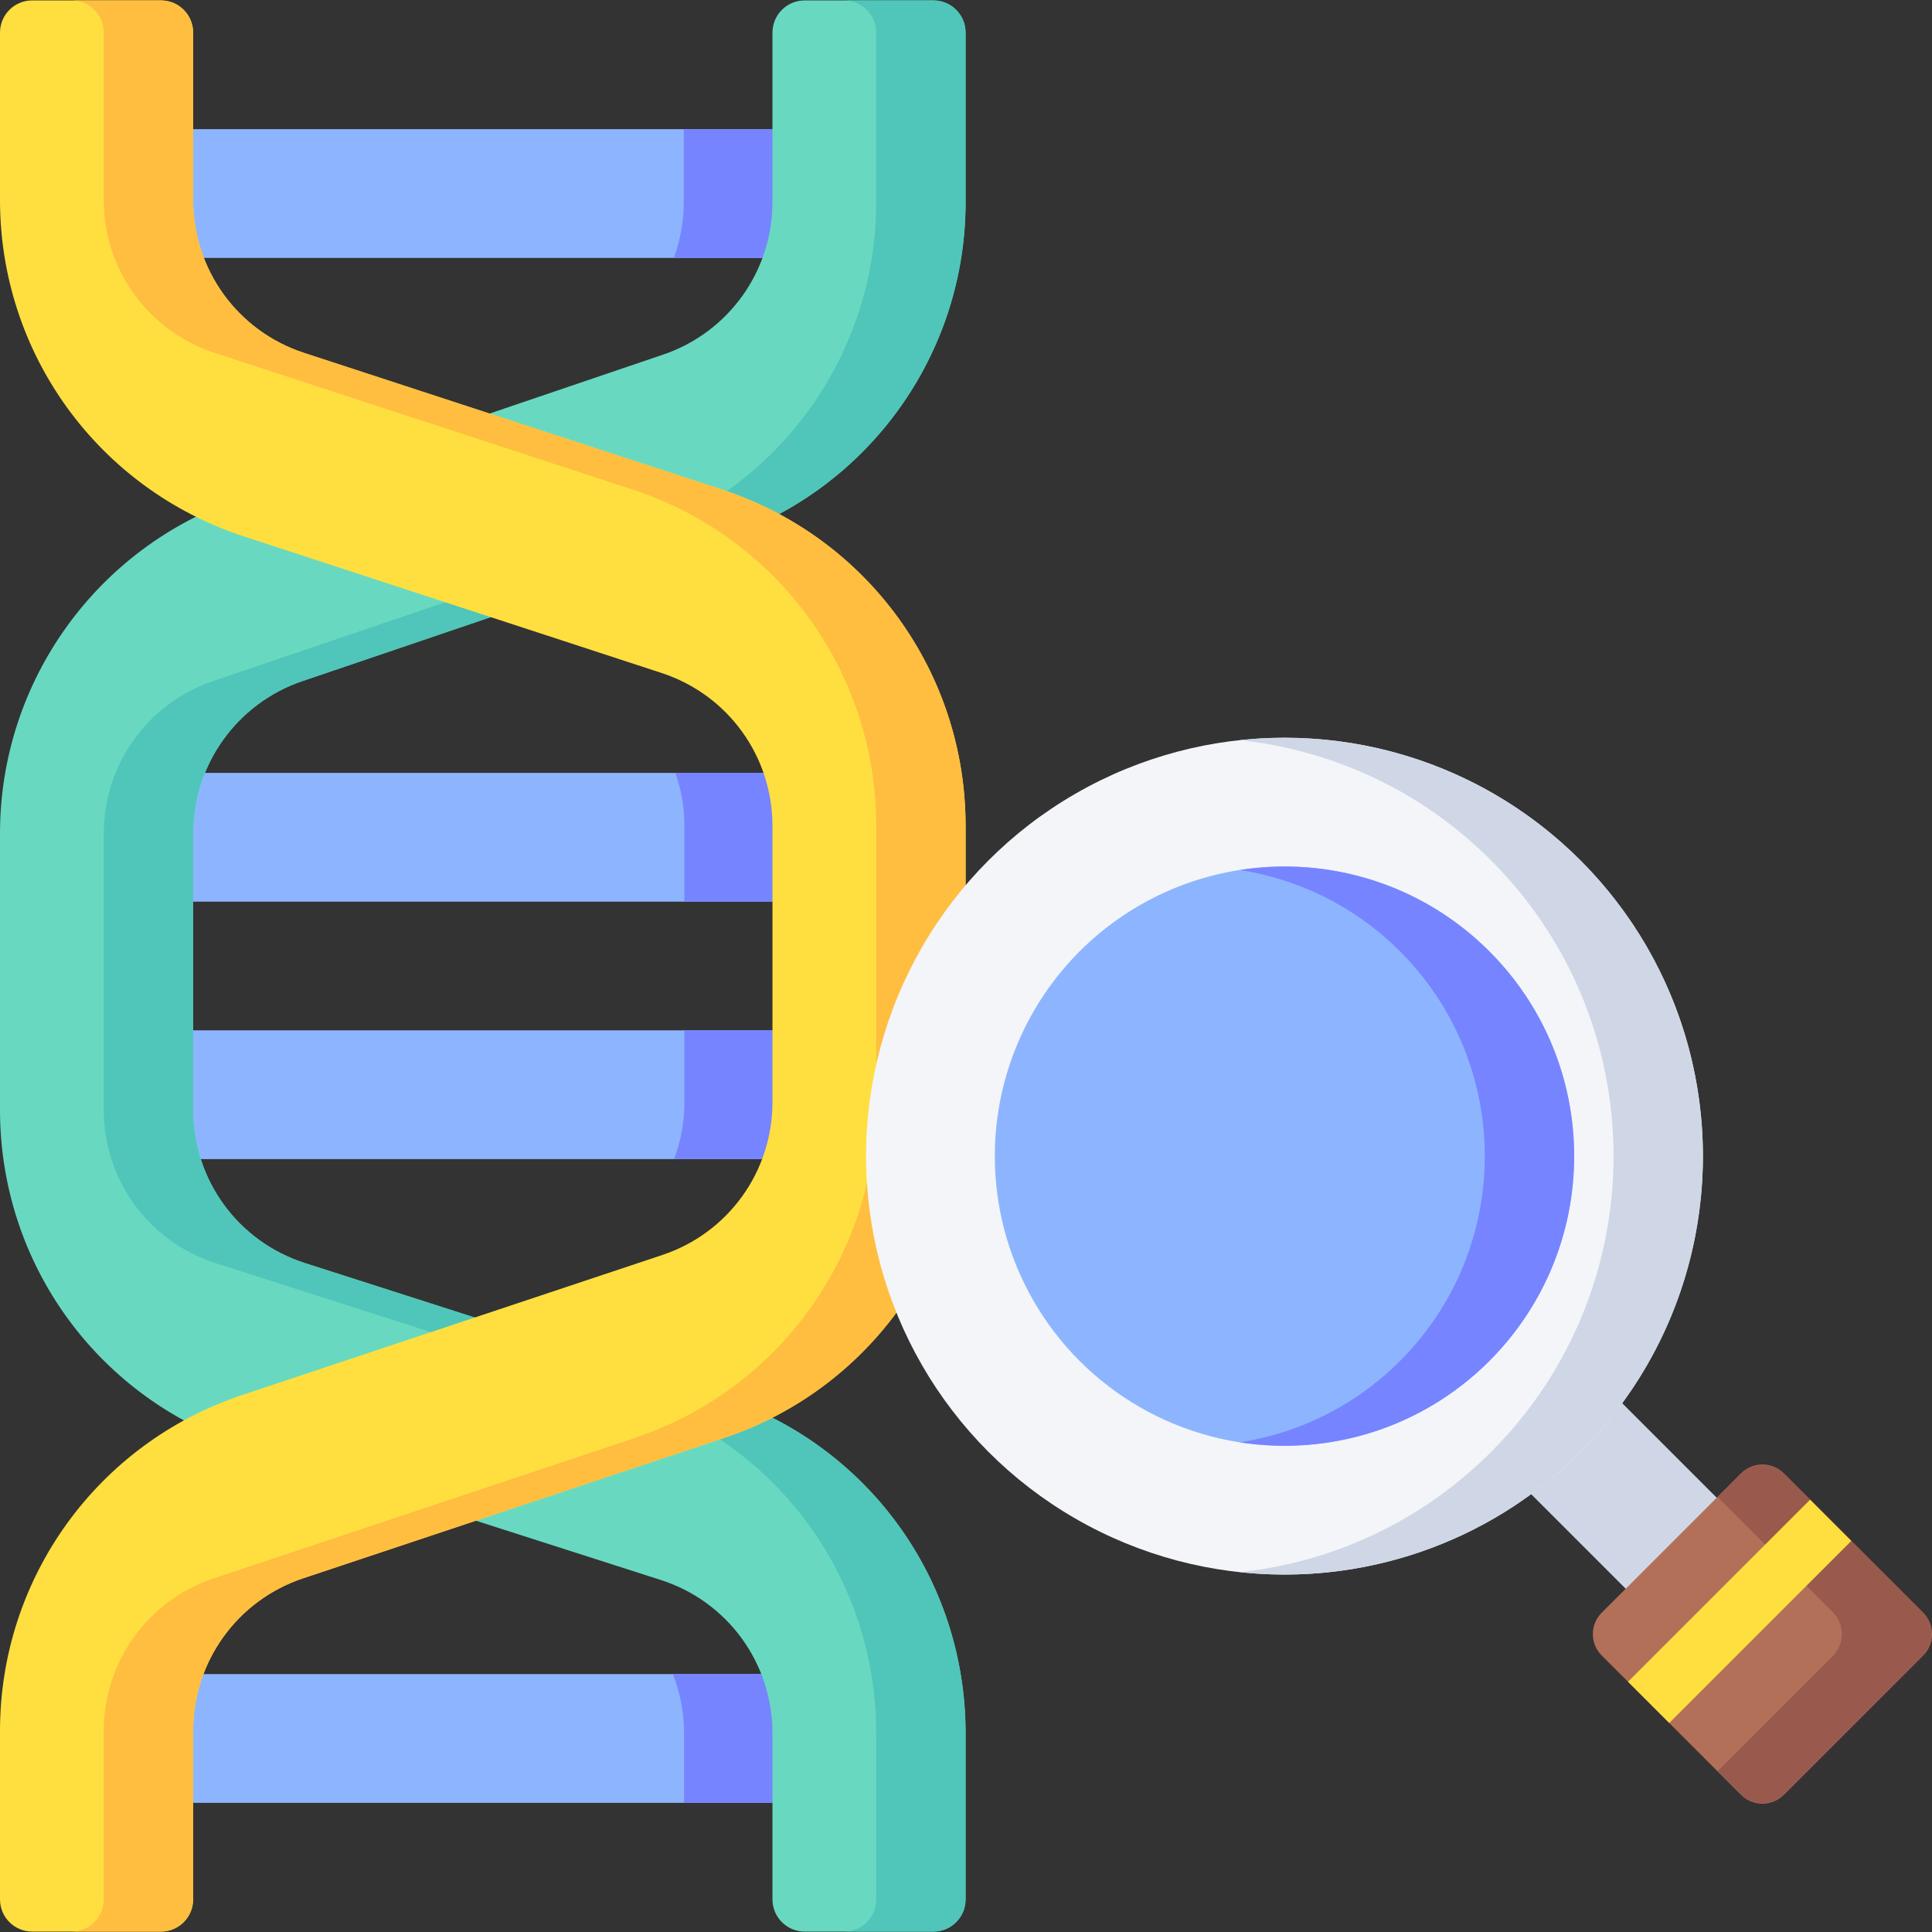 <svg id="Capa_1" enable-background="new 0 0 511.999 511.999" height="512" viewBox="0 0 511.999 511.999" width="512" xmlns="http://www.w3.org/2000/svg"><rect x="0" y="0" width="511.999" height="511.999" fill="#333333" stroke="none"/><g><path d="m47.711 34.228h160.467l-2.752 34.119h-154.736z" fill="#8db5ff"/><path d="m181.199 34.228v19.35c0 5.147-.923 10.132-2.634 14.769h26.86l2.753-34.119z" fill="#7784ff"/><path d="m207.393 443.652h-159.135l-2.95 34.118h165.273z" fill="#8db5ff"/><path d="m210.581 477.77-3.189-34.119h-29.07c1.918 4.879 2.962 10.169 2.962 15.661v18.458z" fill="#7784ff"/><path d="m48.69 204.821h159.333l2.558 34.119h-165.273z" fill="#8db5ff"/><path d="m210.581 273.059h-165.273l2.187 34.118h160.136z" fill="#8db5ff"/><path d="m210.581 238.94-2.558-34.119h-29.029c1.542 4.431 2.376 9.167 2.376 14.062v20.057z" fill="#7784ff"/><path d="m181.371 292.113c0 5.261-.964 10.346-2.742 15.064h29.002l2.95-34.119h-29.21z" fill="#7784ff"/><g><path d="m247.36 511.889h-34.119c-4.711 0-8.53-3.819-8.53-8.53v-44.047c0-18.609-11.906-34.93-29.627-40.611l-109.905-35.24c-38.985-12.499-65.179-48.404-65.179-89.345v-73.226c0-40.189 25.595-75.915 63.648-88.841l112.132-38.09c17.305-5.878 28.931-22.106 28.931-40.381v-44.939c0-4.711 3.819-8.53 8.53-8.53h34.119c4.711 0 8.53 3.819 8.53 8.53v44.939c0 40.207-25.579 75.909-63.649 88.84l-112.132 38.09c-17.305 5.879-28.931 22.107-28.931 40.382v73.226c0 18.61 11.906 34.93 29.627 40.611l109.906 35.241c38.985 12.499 65.179 48.404 65.179 89.345v44.047c0 4.71-3.819 8.529-8.53 8.529z" fill="#68d9c0"/><path d="m80.109 180.508 112.132-38.09c38.07-12.931 63.649-48.633 63.649-88.84v-44.939c0-4.711-3.819-8.53-8.53-8.53h-23.684c4.711 0 8.53 3.819 8.53 8.53v44.939c0 40.207-25.579 75.909-63.649 88.84l-112.131 38.09c-17.305 5.879-28.931 22.107-28.931 40.382v73.226c0 18.61 11.906 34.93 29.626 40.611l109.906 35.241c38.985 12.499 65.179 48.404 65.179 89.345v44.047c0 4.711-3.819 8.53-8.53 8.53h23.684c4.711 0 8.53-3.819 8.53-8.53v-44.047c0-40.941-26.194-76.846-65.179-89.345l-109.907-35.241c-17.72-5.681-29.627-22.001-29.627-40.611v-73.226c.001-18.275 11.628-34.503 28.932-40.382z" fill="#4fc6b9"/></g><g><path d="m42.648 511.889h-34.118c-4.711 0-8.53-3.819-8.53-8.53v-44.643c0-40.45 25.782-76.221 64.156-89.012l111.394-37.132c17.443-5.814 29.162-22.073 29.162-40.46v-73.23c0-18.497-11.812-34.788-29.393-40.537l-110.653-36.18c-38.679-12.648-64.666-48.485-64.666-89.179v-44.347c0-4.711 3.819-8.53 8.53-8.53h34.119c4.711 0 8.53 3.819 8.53 8.53v44.347c0 18.497 11.812 34.787 29.394 40.536l110.652 36.181c38.679 12.648 64.666 48.486 64.666 89.18v73.23c0 40.45-25.782 76.221-64.156 89.012l-111.395 37.131c-17.443 5.814-29.162 22.073-29.162 40.46v44.643c0 4.711-3.819 8.53-8.53 8.53z" fill="#ffdf40"/><path d="m191.224 129.703-110.652-36.182c-17.582-5.748-29.394-22.038-29.394-40.535v-44.347c0-4.711-3.819-8.53-8.53-8.53h-23.684c4.711 0 8.53 3.819 8.53 8.53v44.347c0 18.497 11.812 34.787 29.394 40.536l110.652 36.181c38.679 12.648 64.666 48.486 64.666 89.18v73.23c0 40.45-25.782 76.221-64.156 89.012l-111.394 37.131c-17.443 5.814-29.162 22.073-29.162 40.46v44.643c0 4.711-3.819 8.53-8.53 8.53h23.684c4.711 0 8.53-3.819 8.53-8.53v-44.643c0-18.387 11.719-34.645 29.162-40.46l111.394-37.132c38.374-12.79 64.156-48.561 64.156-89.012v-73.23c0-40.693-25.988-76.532-64.666-89.179z" fill="#ffbe40"/></g><g><path d="m413.812 373.23h34.121v47.266h-34.121z" fill="#cfd7e6" transform="matrix(.707 -.707 .707 .707 -154.425 420.912)"/><path d="m461.403 390.456-36.938 36.938c-3.124 3.124-3.124 8.19 0 11.314l36.939 36.939c3.124 3.124 8.189 3.124 11.314 0l36.938-36.938c3.124-3.124 3.124-8.189 0-11.314l-36.939-36.939c-3.124-3.124-8.19-3.124-11.314 0z" fill="#b37059"/><circle cx="340.401" cy="306.392" fill="#f3f5f9" r="110.886"/><circle cx="340.401" cy="306.392" fill="#8db5ff" r="76.767"/><path d="m418.809 227.984c-24.668-24.668-58.067-35.276-90.25-31.839 24.312 2.596 47.931 13.204 66.566 31.839 43.304 43.304 43.304 113.513 0 156.816-18.635 18.635-42.254 29.243-66.566 31.84 32.183 3.437 65.582-7.171 90.25-31.84 43.304-43.303 43.304-113.512 0-156.816z" fill="#cfd7e6"/><path d="m394.684 252.11c-18.011-18.012-42.745-25.186-66.124-21.555 15.535 2.413 30.473 9.588 42.44 21.555 29.979 29.979 29.979 78.586 0 108.565-11.968 11.968-26.906 19.143-42.44 21.555 23.38 3.631 48.113-3.544 66.124-21.555 29.979-29.98 29.979-78.586 0-108.565z" fill="#7784ff"/><path d="m509.487 427.226-36.602-36.602c-3.217-3.217-8.433-3.217-11.65 0l-6.077 6.077 30.525 30.525c3.217 3.217 3.217 8.433 0 11.65l-30.525 30.525 6.077 6.077c3.217 3.217 8.433 3.217 11.65 0l36.602-36.602c3.217-3.217 3.217-8.433 0-11.65z" fill="#995a4d"/><path d="m431.443 445.686 10.923 10.922 48.25-48.25.001-.002-10.922-10.922-.001.001z" fill="#ffdf40"/></g></g></svg>